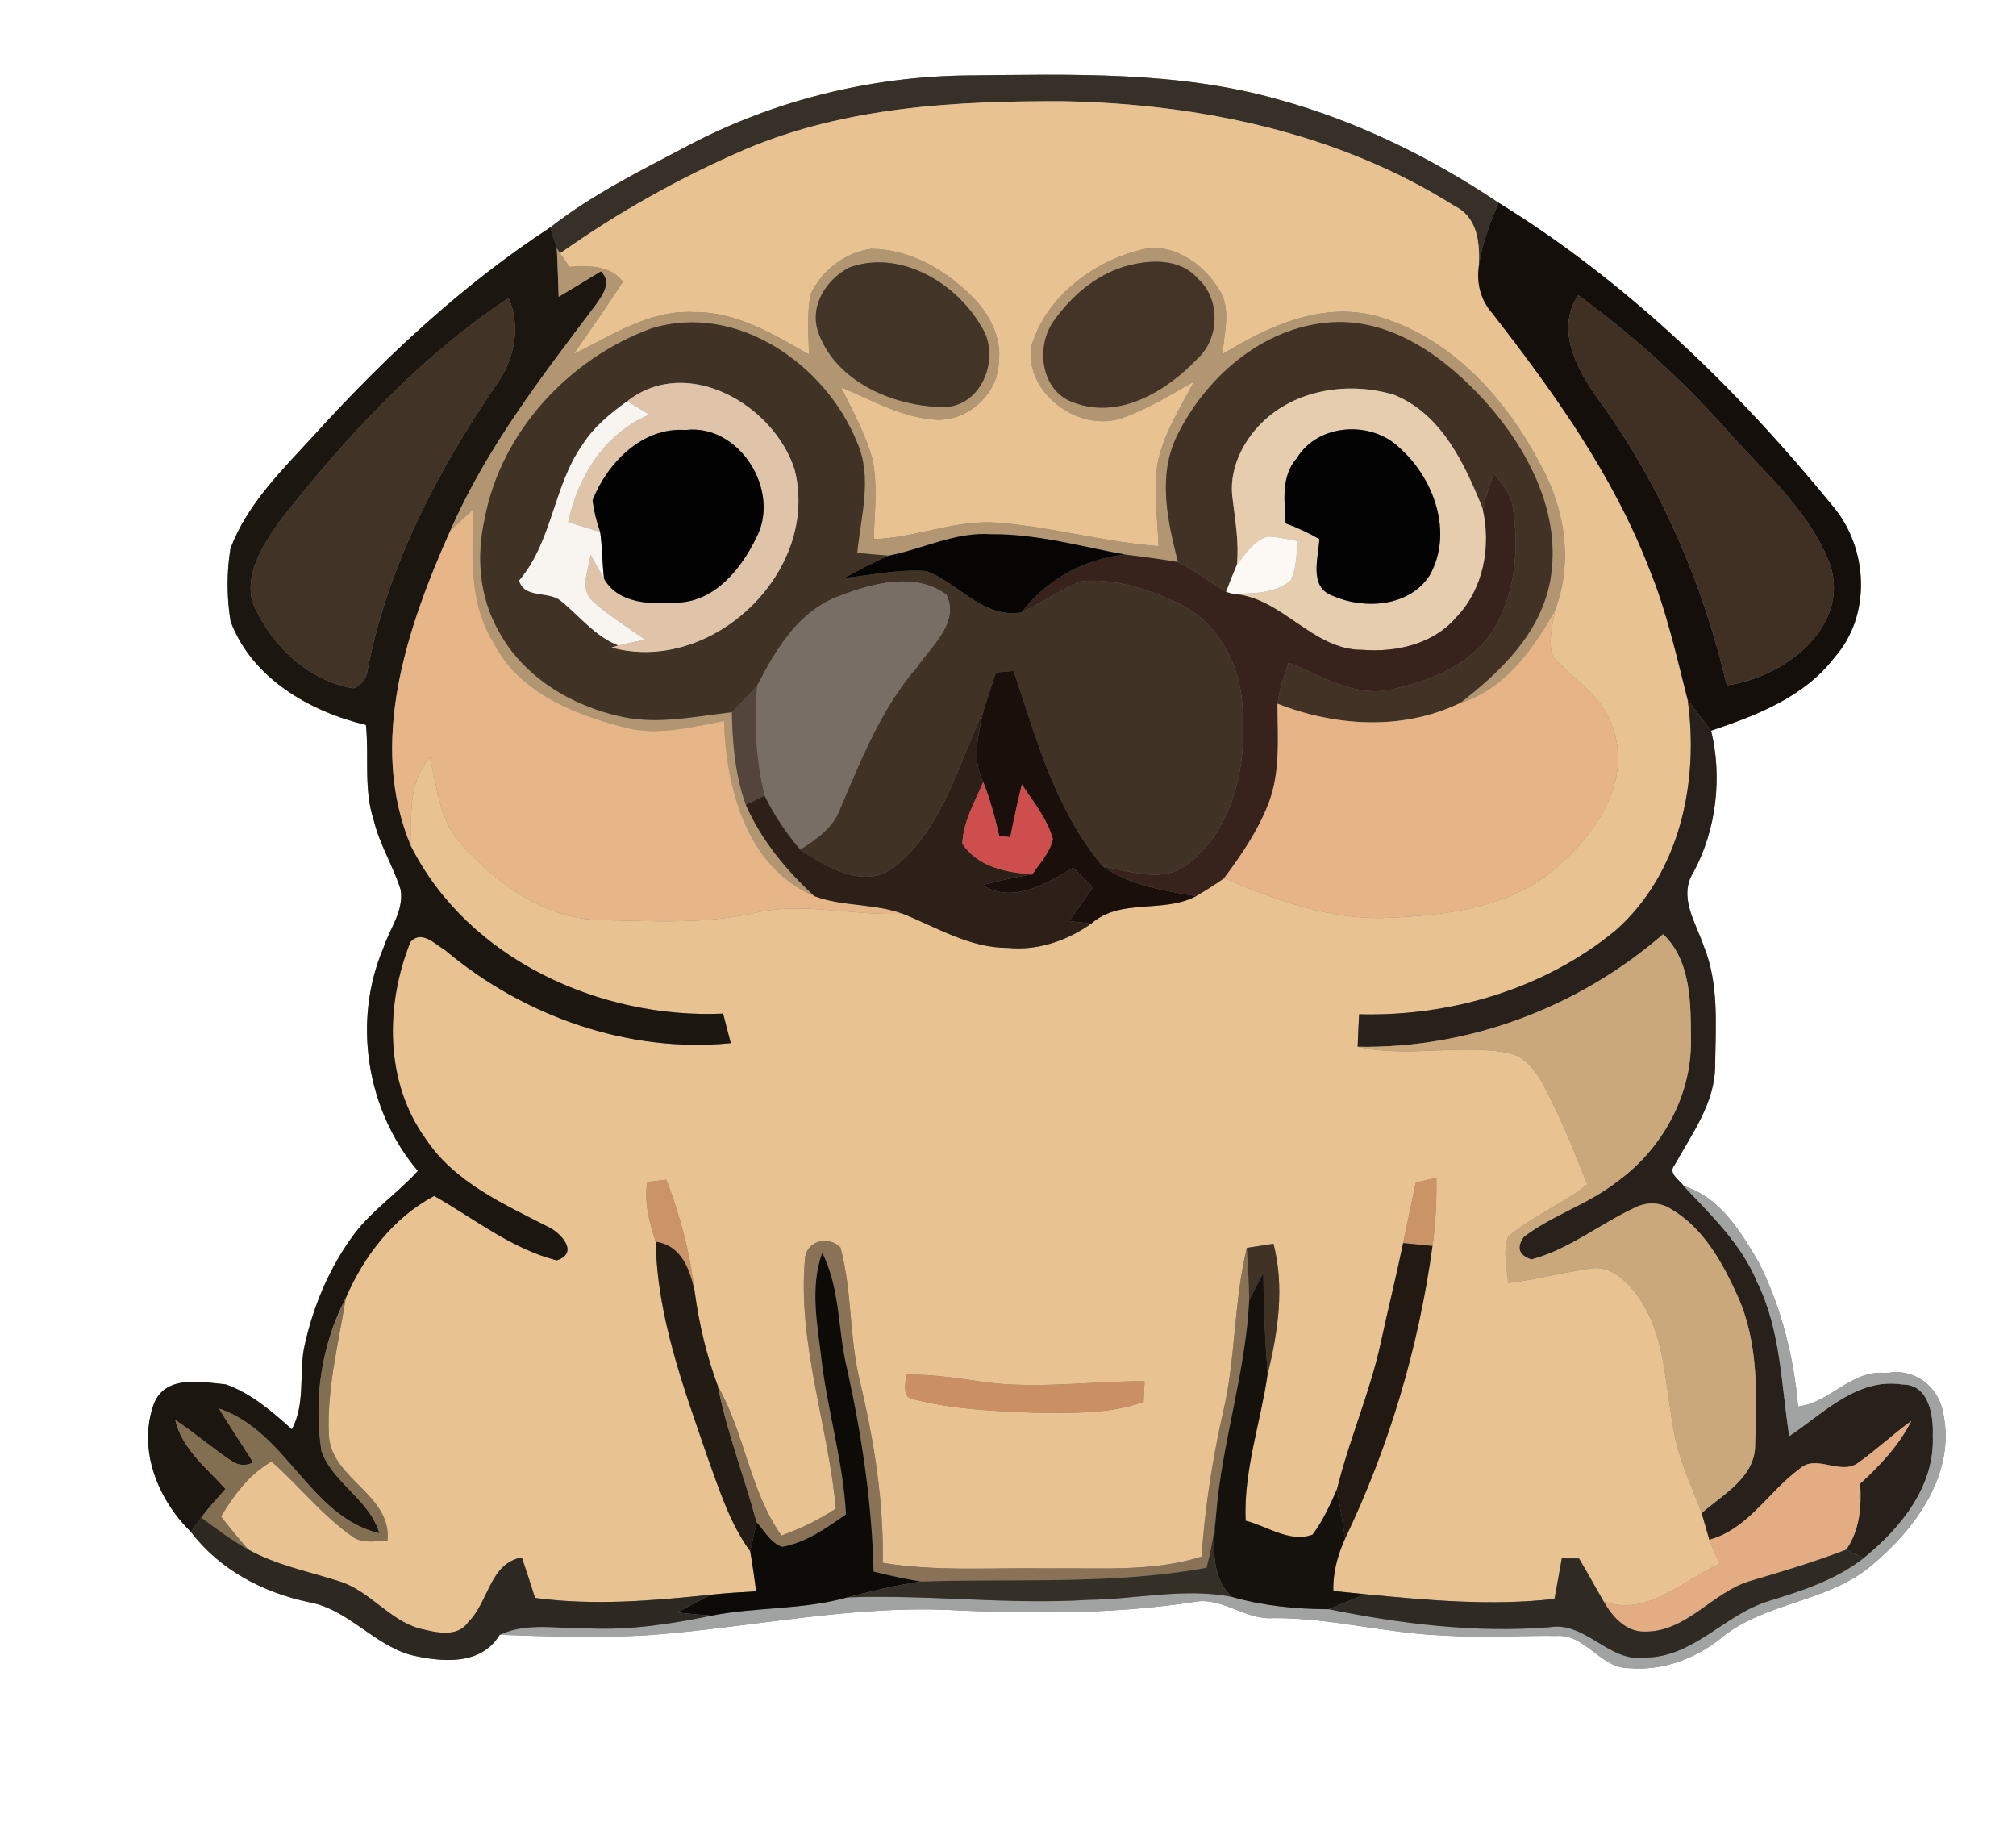 <?xml version="1.0" encoding="UTF-8" ?>
<!DOCTYPE svg PUBLIC "-//W3C//DTD SVG 1.1//EN" "http://www.w3.org/Graphics/SVG/1.1/DTD/svg11.dtd">
<svg width="250pt" height="228pt" viewBox="0 0 250 228" version="1.1" xmlns="http://www.w3.org/2000/svg">
<rect x="0" y="0" width="250" height="228" fill="#808080" stroke="none"/>
<g id="#ffffffff">
<path fill="#ffffff" opacity="1.00" d=" M 0.00 0.00 L 250.00 0.00 L 250.00 228.00 L 0.00 228.00 L 0.00 0.00 M 85.23 18.10 C 79.41 21.18 73.43 24.12 68.23 28.20 C 57.31 35.34 47.69 44.32 38.94 53.97 C 35.02 58.24 30.67 62.46 28.58 68.00 C 28.10 70.97 28.11 74.04 28.59 77.02 C 31.22 84.06 38.38 88.21 45.38 89.88 C 45.79 93.80 45.08 97.86 46.34 101.66 C 47.06 104.70 48.77 107.37 49.69 110.33 C 50.10 112.91 48.33 115.14 47.56 117.49 C 43.68 126.57 45.43 137.66 51.82 145.17 C 49.34 147.92 46.19 150.00 43.95 152.97 C 40.81 157.17 38.75 162.13 37.68 167.25 C 37.12 170.56 37.84 174.13 36.20 177.21 C 33.74 175.00 31.17 172.77 28.01 171.64 C 24.87 171.32 20.41 170.42 19.03 174.18 C 17.10 179.80 19.57 185.91 23.69 189.94 C 27.21 194.60 32.63 197.45 38.27 198.63 C 43.13 199.49 46.25 203.85 50.92 205.18 C 54.75 206.08 59.62 206.56 61.97 202.68 C 67.98 202.90 74.00 203.07 80.01 202.76 C 93.01 201.84 105.91 198.86 118.99 199.67 C 128.66 200.07 138.42 200.09 148.01 198.62 C 151.53 197.90 154.41 200.90 157.92 200.61 C 165.01 200.57 171.90 202.51 178.97 202.77 C 183.66 203.10 188.35 202.76 193.05 202.82 C 196.62 202.59 198.50 206.87 202.05 206.82 C 206.11 207.16 210.10 205.70 213.27 203.22 C 218.74 198.58 226.63 198.74 232.10 194.07 C 237.57 189.55 242.62 182.58 240.95 175.10 C 240.35 171.84 237.31 169.56 233.99 170.24 C 229.68 169.68 226.97 173.92 222.98 174.38 C 222.45 168.26 220.93 162.23 218.21 156.71 C 215.97 152.86 213.35 148.43 208.81 147.06 C 208.33 146.32 206.80 145.49 207.64 144.48 C 209.80 140.57 212.72 136.69 212.69 132.02 C 212.75 127.11 213.18 121.99 211.29 117.33 C 210.30 114.39 208.08 111.20 210.00 108.14 C 212.87 102.86 213.58 96.26 212.19 90.59 C 217.83 88.69 223.75 86.42 227.49 81.51 C 232.11 76.31 231.69 67.97 227.30 62.77 C 215.47 48.27 201.83 35.00 185.84 25.14 C 177.49 19.54 168.32 15.03 158.59 12.35 C 146.06 8.79 132.91 9.22 120.01 9.35 C 107.94 9.48 95.91 12.45 85.23 18.10 Z" />
</g>
<g id="#363029ff">
<path fill="#363029" opacity="1.00" d=" M 85.23 18.10 C 95.91 12.45 107.94 9.48 120.01 9.35 C 132.91 9.22 146.06 8.79 158.59 12.35 C 168.32 15.03 177.49 19.54 185.84 25.14 C 184.72 27.74 183.72 30.42 183.36 33.25 C 183.57 30.37 183.33 26.97 180.38 25.54 C 166.04 16.47 148.79 12.88 131.99 12.55 C 118.66 12.49 104.91 13.22 92.48 18.49 C 84.38 21.98 76.65 26.32 69.45 31.41 L 69.05 30.78 C 68.78 29.92 68.51 29.06 68.23 28.20 C 73.43 24.12 79.41 21.18 85.23 18.10 Z" />
</g>
<g id="#e8c291ff">
<path fill="#e8c291" opacity="1.00" d=" M 92.48 18.49 C 104.91 13.22 118.66 12.49 131.99 12.55 C 148.79 12.88 166.04 16.47 180.38 25.54 C 183.33 26.97 183.57 30.37 183.36 33.25 C 183.12 35.32 183.70 37.33 185.10 38.89 C 192.70 48.67 200.04 58.90 204.53 70.54 C 206.68 75.78 207.89 81.32 209.29 86.79 C 210.70 97.00 208.32 108.30 200.35 115.35 C 191.52 122.62 179.90 126.05 168.54 125.75 C 168.47 127.09 168.41 128.44 168.36 129.78 C 174.44 131.16 180.69 129.45 186.79 130.49 C 188.97 130.82 190.41 132.66 191.38 134.48 C 193.50 138.46 195.18 142.65 196.84 146.85 C 193.75 149.28 190.03 150.78 187.03 153.32 C 186.33 155.17 186.89 157.16 187.02 159.06 C 190.40 158.68 193.69 157.77 197.05 157.30 C 199.68 156.75 201.79 158.86 203.19 160.81 C 206.57 165.63 206.46 171.76 207.55 177.32 C 208.15 180.91 209.76 184.20 211.02 187.59 C 211.33 188.69 211.65 189.80 211.97 190.90 C 212.36 191.91 212.82 192.90 213.27 193.89 C 208.68 195.89 204.20 200.58 198.83 198.50 C 197.83 196.74 196.85 194.96 195.81 193.22 C 195.28 193.22 194.21 193.21 193.68 193.20 C 193.38 194.88 193.07 196.55 192.77 198.23 C 184.95 199.13 177.08 198.40 169.29 197.65 C 167.98 197.52 166.67 197.39 165.35 197.25 C 165.27 194.98 165.88 192.81 166.80 190.76 C 172.27 179.34 175.93 167.02 177.64 154.47 C 178.04 151.67 178.16 148.84 178.13 146.02 C 177.49 146.17 176.21 146.46 175.57 146.60 C 175.05 149.11 174.52 151.61 174.00 154.12 C 173.15 158.22 172.13 162.29 171.25 166.38 C 169.91 172.60 167.32 178.45 165.80 184.62 C 164.95 186.57 164.06 188.54 162.77 190.26 C 159.99 191.32 157.15 189.22 154.47 188.54 C 154.20 182.35 156.32 176.41 157.20 170.35 C 158.50 165.10 159.30 159.52 157.92 154.20 C 156.82 154.37 155.72 154.54 154.62 154.71 C 153.01 161.29 153.25 168.14 151.75 174.74 C 150.37 180.74 149.44 186.84 149.00 192.99 C 142.85 194.93 136.34 194.35 130.00 194.45 C 123.15 194.32 116.26 194.88 109.47 193.76 C 109.60 186.15 108.39 178.63 106.64 171.25 C 105.29 165.80 105.69 160.07 104.22 154.66 C 102.73 153.13 99.95 153.84 99.82 156.11 C 98.90 166.58 102.71 176.70 103.65 187.04 C 101.55 188.44 99.27 189.52 96.91 190.38 C 92.97 184.81 92.37 177.74 89.02 171.85 C 87.62 168.08 86.69 164.15 86.15 160.16 C 85.57 155.40 84.36 150.75 82.64 146.27 C 82.05 146.33 80.87 146.46 80.27 146.53 C 79.87 149.08 80.52 151.56 81.32 153.96 C 81.48 163.28 84.80 172.09 87.78 180.79 C 89.23 184.76 90.50 188.87 93.03 192.32 C 93.32 193.97 93.55 195.63 93.77 197.29 C 91.90 197.40 90.02 197.51 88.15 197.71 C 80.92 198.47 73.59 199.09 66.35 198.11 C 65.82 196.43 65.28 194.75 64.71 193.09 C 60.74 193.80 60.60 198.63 58.08 201.09 C 56.75 203.08 54.04 202.39 52.11 201.93 C 48.24 200.89 45.84 197.19 42.03 196.04 C 38.26 194.83 34.30 194.06 30.81 192.13 C 29.61 190.81 28.51 189.42 27.41 188.02 C 29.02 185.35 30.91 182.77 33.68 181.20 C 37.07 184.19 39.90 187.81 43.61 190.44 C 44.88 191.46 46.56 191.01 48.05 191.06 C 48.63 185.30 41.17 183.45 40.79 178.04 C 40.49 172.26 41.98 166.59 42.88 160.93 C 45.12 155.72 48.77 150.98 53.84 148.27 C 58.81 151.08 63.41 154.82 69.04 156.26 C 71.88 155.34 69.55 152.80 67.88 152.06 C 62.37 149.23 56.35 146.56 52.80 141.21 C 47.70 134.16 47.75 124.62 50.90 116.78 C 52.28 115.25 53.93 117.05 55.20 117.80 C 64.89 125.98 77.93 130.60 90.62 129.33 C 90.31 128.11 89.99 126.89 89.67 125.67 C 74.45 126.35 58.11 118.96 51.01 105.01 C 50.99 101.23 50.57 96.93 53.31 93.90 C 54.23 97.62 54.47 101.81 57.26 104.73 C 61.78 109.74 67.91 114.13 74.94 114.08 C 81.08 114.21 87.31 114.57 93.36 113.24 C 99.47 111.73 105.71 113.59 111.91 113.27 C 116.16 114.97 120.25 117.54 124.99 117.52 C 128.69 117.89 132.31 116.63 135.31 114.52 C 138.99 111.30 144.19 113.28 148.31 111.11 C 149.50 110.41 150.67 109.68 151.80 108.88 C 158.18 111.58 164.90 114.05 171.94 113.80 C 179.39 113.49 187.54 112.56 193.29 107.30 C 198.01 103.19 202.42 96.63 199.96 90.16 C 198.83 86.28 195.04 84.31 192.58 81.40 C 191.91 79.58 192.55 77.60 192.80 75.75 C 195.07 69.84 194.14 63.31 191.15 57.84 C 186.88 49.54 180.00 41.83 170.77 39.21 C 163.98 37.34 157.29 40.44 151.61 43.90 C 151.77 41.26 152.75 38.28 151.17 35.89 C 149.15 32.60 145.22 29.85 141.22 31.04 C 135.25 32.60 129.54 37.02 127.84 43.13 C 127.21 49.01 134.21 53.93 139.60 51.66 C 142.57 50.56 145.28 48.87 148.04 47.34 C 146.31 50.68 144.17 53.94 143.50 57.70 C 143.11 61.02 143.52 64.38 143.67 67.71 C 137.04 67.22 130.62 65.37 124.00 64.83 C 118.67 64.31 113.65 66.68 108.36 66.84 C 108.44 63.56 108.86 60.22 108.20 56.97 C 107.35 53.81 105.72 50.93 104.30 48.01 C 108.10 49.61 111.83 51.76 116.02 52.04 C 119.98 52.25 123.75 48.90 123.86 44.90 C 124.25 41.74 122.60 38.76 120.40 36.62 C 117.13 33.38 112.76 30.89 108.06 30.85 C 104.85 31.25 101.89 33.55 100.53 36.47 C 100.04 38.93 100.27 41.46 100.32 43.95 C 95.91 41.42 91.28 38.63 86.01 38.69 C 80.53 38.43 75.83 41.59 71.12 43.91 C 73.21 40.95 75.27 37.96 77.25 34.92 C 75.63 32.86 72.98 32.93 70.62 33.08 C 70.33 32.66 69.74 31.82 69.45 31.41 C 76.65 26.32 84.38 21.98 92.48 18.49 M 112.42 170.43 C 112.26 171.42 111.81 173.42 113.38 173.51 C 118.15 174.71 123.11 174.95 128.01 175.14 C 132.62 175.16 137.39 175.41 141.81 173.80 C 141.84 173.16 141.91 171.88 141.94 171.24 C 135.22 171.23 128.48 172.26 121.78 171.31 C 118.68 170.85 115.57 170.38 112.42 170.43 Z" />
</g>
<g id="#150f0bff">
<path fill="#150f0b" opacity="1.00" d=" M 183.36 33.25 C 183.72 30.42 184.72 27.74 185.84 25.14 C 201.83 35.00 215.47 48.27 227.30 62.77 C 231.69 67.97 232.11 76.31 227.49 81.51 C 223.75 86.42 217.83 88.69 212.19 90.59 C 211.23 89.31 210.23 88.07 209.29 86.79 C 207.89 81.32 206.68 75.78 204.53 70.54 C 200.04 58.90 192.70 48.67 185.10 38.89 C 183.70 37.33 183.12 35.32 183.36 33.25 M 198.72 50.24 C 206.17 60.63 211.21 72.56 214.14 84.96 C 221.00 84.08 229.39 77.94 227.00 70.14 C 224.63 63.75 219.35 59.05 214.86 54.13 C 209.17 47.59 202.71 41.70 195.71 36.60 C 192.66 41.13 195.94 46.47 198.72 50.24 Z" />
</g>
<g id="#1b160fff">
<path fill="#1b160f" opacity="1.00" d=" M 38.94 53.97 C 47.69 44.32 57.31 35.34 68.23 28.20 C 68.51 29.06 68.78 29.92 69.05 30.78 C 69.16 32.78 69.20 34.78 69.28 36.79 C 71.04 35.76 72.78 34.69 74.52 33.63 C 75.94 35.01 74.74 36.56 73.86 37.83 C 67.18 46.68 60.29 55.59 55.83 65.82 C 50.46 77.86 45.56 92.15 51.01 105.01 C 58.11 118.96 74.45 126.35 89.67 125.67 C 89.99 126.89 90.31 128.11 90.62 129.33 C 77.93 130.60 64.89 125.98 55.20 117.80 C 53.93 117.05 52.28 115.25 50.90 116.78 C 47.75 124.62 47.70 134.16 52.80 141.21 C 56.35 146.56 62.37 149.23 67.88 152.06 C 69.55 152.80 71.88 155.34 69.04 156.26 C 63.41 154.82 58.81 151.08 53.84 148.27 C 48.77 150.98 45.12 155.72 42.88 160.93 C 39.85 166.71 38.88 173.50 39.87 179.92 C 41.32 183.92 45.83 185.92 47.06 190.11 C 38.38 188.03 35.54 177.42 27.16 174.64 C 28.53 176.90 30.00 179.08 31.40 181.32 C 30.47 181.76 29.59 181.71 28.77 181.16 C 26.34 179.57 24.16 177.64 21.74 176.06 C 22.58 179.69 25.62 181.97 27.97 184.61 C 26.93 185.75 25.89 186.91 24.95 188.15 C 24.63 188.60 24.00 189.49 23.69 189.94 C 19.57 185.91 17.10 179.80 19.03 174.18 C 20.41 170.42 24.87 171.32 28.01 171.64 C 31.17 172.77 33.74 175.00 36.20 177.21 C 37.84 174.13 37.12 170.56 37.68 167.25 C 38.75 162.13 40.81 157.17 43.95 152.97 C 46.19 150.00 49.34 147.92 51.82 145.17 C 45.43 137.66 43.68 126.57 47.56 117.49 C 48.33 115.14 50.10 112.91 49.69 110.33 C 48.77 107.37 47.06 104.70 46.34 101.66 C 45.08 97.86 45.79 93.80 45.38 89.88 C 38.38 88.21 31.22 84.06 28.59 77.02 C 28.11 74.04 28.10 70.97 28.58 68.00 C 30.67 62.46 35.02 58.24 38.94 53.97 M 34.66 64.65 C 32.67 67.50 30.37 71.00 31.29 74.62 C 33.48 79.85 38.12 84.45 43.89 85.34 C 44.96 84.82 45.55 83.96 45.64 82.76 C 48.17 69.98 54.32 58.24 61.63 47.58 C 63.80 44.53 64.61 40.47 63.08 36.95 C 51.98 44.27 42.85 54.25 34.66 64.65 Z" />
</g>
<g id="#b29672ff">
<path fill="#b29672" opacity="1.00" d=" M 69.28 36.79 C 69.20 34.78 69.16 32.78 69.05 30.78 L 69.45 31.41 C 69.74 31.82 70.33 32.66 70.62 33.08 C 72.98 32.93 75.63 32.86 77.25 34.92 C 75.27 37.96 73.21 40.95 71.12 43.91 C 75.83 41.59 80.53 38.43 86.01 38.69 C 91.28 38.63 95.91 41.42 100.32 43.95 C 100.27 41.46 100.04 38.93 100.53 36.47 C 101.89 33.55 104.85 31.25 108.06 30.85 C 112.76 30.89 117.13 33.38 120.40 36.62 C 122.60 38.76 124.25 41.74 123.86 44.90 C 123.75 48.90 119.98 52.25 116.02 52.04 C 111.83 51.76 108.10 49.61 104.30 48.01 C 105.72 50.93 107.35 53.81 108.20 56.97 C 108.86 60.22 108.44 63.56 108.36 66.84 C 113.65 66.68 118.67 64.31 124.00 64.83 C 130.62 65.37 137.04 67.22 143.67 67.71 C 143.52 64.38 143.11 61.02 143.50 57.70 C 144.17 53.94 146.31 50.68 148.04 47.34 C 145.28 48.87 142.57 50.56 139.60 51.66 C 134.21 53.93 127.21 49.01 127.84 43.13 C 129.54 37.02 135.25 32.60 141.22 31.04 C 145.22 29.85 149.15 32.60 151.17 35.89 C 152.75 38.28 151.77 41.26 151.61 43.90 C 157.29 40.44 163.98 37.34 170.77 39.21 C 180.00 41.83 186.88 49.54 191.15 57.84 C 194.14 63.31 195.07 69.84 192.80 75.75 C 190.06 80.56 186.60 85.48 181.04 87.18 C 186.08 83.31 191.06 78.48 192.24 71.96 C 193.71 63.76 189.54 55.77 184.22 49.81 C 179.53 44.65 173.31 39.89 166.00 39.92 C 157.23 40.04 149.67 46.44 145.95 54.04 C 143.53 58.99 144.78 64.61 146.08 69.68 C 143.90 69.31 141.70 69.03 139.51 68.75 C 134.02 67.76 128.60 66.18 122.98 66.24 C 118.53 65.90 114.48 68.05 110.21 68.89 C 108.91 68.79 107.60 68.67 106.30 68.55 C 106.75 64.00 108.23 59.19 106.26 54.79 C 102.36 45.15 91.33 37.46 80.77 40.72 C 70.58 44.45 62.13 53.53 60.10 64.33 C 59.06 68.94 59.43 73.95 61.77 78.12 C 64.83 83.91 70.91 87.57 77.19 88.88 C 81.70 89.84 86.27 88.81 90.76 88.30 C 90.83 92.18 91.16 96.11 92.49 99.79 C 94.42 104.16 97.50 107.90 101.00 111.11 C 92.57 107.59 90.04 97.68 89.78 89.38 C 85.61 90.19 81.26 91.34 77.05 90.09 C 70.89 88.47 64.26 85.72 61.21 79.71 C 58.11 74.76 58.54 68.74 58.71 63.15 C 57.74 64.04 56.77 64.91 55.83 65.82 C 60.29 55.59 67.18 46.68 73.86 37.83 C 74.74 36.56 75.94 35.01 74.52 33.63 C 72.78 34.69 71.04 35.76 69.28 36.79 M 105.29 33.17 C 102.37 34.72 100.27 38.06 101.54 41.39 C 103.82 47.45 110.94 50.41 117.02 50.47 C 121.86 50.42 124.16 44.14 121.66 40.43 C 118.52 34.98 111.50 30.88 105.29 33.17 M 139.28 33.09 C 135.76 34.22 132.84 36.75 130.72 39.72 C 128.35 42.94 129.05 48.61 133.26 49.95 C 138.88 52.00 144.67 48.48 148.46 44.50 C 151.28 41.97 151.37 37.02 148.50 34.50 C 146.20 31.88 142.31 32.20 139.28 33.09 Z" />
</g>
<g id="#423427ff">
<path fill="#423427" opacity="1.00" d=" M 105.29 33.17 C 111.50 30.88 118.52 34.98 121.66 40.43 C 124.16 44.14 121.86 50.42 117.02 50.47 C 110.94 50.41 103.82 47.45 101.54 41.39 C 100.27 38.06 102.37 34.72 105.29 33.17 Z" />
</g>
<g id="#433427ff">
<path fill="#433427" opacity="1.00" d=" M 139.28 33.09 C 142.31 32.20 146.20 31.88 148.50 34.50 C 151.37 37.02 151.28 41.97 148.46 44.50 C 144.67 48.48 138.88 52.00 133.26 49.95 C 129.05 48.61 128.35 42.94 130.72 39.72 C 132.84 36.75 135.76 34.22 139.28 33.09 Z" />
</g>
<g id="#413325ff">
<path fill="#413325" opacity="1.00" d=" M 34.66 64.65 C 42.85 54.25 51.98 44.27 63.08 36.95 C 64.61 40.47 63.80 44.53 61.63 47.58 C 54.32 58.24 48.17 69.98 45.64 82.76 C 45.55 83.96 44.96 84.82 43.89 85.34 C 38.12 84.45 33.48 79.85 31.29 74.62 C 30.37 71.00 32.67 67.50 34.66 64.65 Z" />
</g>
<g id="#402f23ff">
<path fill="#402f23" opacity="1.00" d=" M 198.72 50.24 C 195.94 46.47 192.66 41.13 195.71 36.60 C 202.71 41.70 209.17 47.59 214.86 54.13 C 219.35 59.05 224.63 63.75 227.00 70.14 C 229.39 77.94 221.00 84.08 214.14 84.96 C 211.21 72.56 206.17 60.63 198.72 50.24 Z" />
</g>
<g id="#403325ff">
<path fill="#403325" opacity="1.00" d=" M 80.77 40.72 C 91.33 37.46 102.36 45.15 106.26 54.79 C 108.23 59.19 106.75 64.00 106.30 68.55 C 107.60 68.67 108.91 68.79 110.21 68.89 C 108.34 69.71 106.53 70.66 104.74 71.64 C 108.11 71.33 111.48 70.53 114.88 70.80 C 118.92 72.30 121.94 76.75 126.69 75.92 C 129.23 74.71 131.54 73.07 134.16 72.04 C 138.31 71.70 142.47 73.06 146.19 74.82 C 150.80 77.06 153.65 81.98 154.02 87.01 C 154.74 94.21 153.29 102.63 147.16 107.22 C 144.07 109.54 140.12 107.97 136.74 107.40 C 130.89 100.48 128.52 91.58 125.69 83.18 C 125.14 83.23 124.04 83.32 123.50 83.37 C 122.99 84.94 122.48 86.51 121.97 88.08 C 118.86 94.66 117.04 102.42 111.21 107.25 C 107.52 110.49 102.60 107.60 99.23 105.33 C 101.23 104.05 103.32 102.62 104.17 100.28 C 106.79 94.15 109.28 87.82 113.71 82.71 C 115.48 80.09 119.04 77.20 117.35 73.72 C 113.44 70.85 108.11 72.33 103.98 73.94 C 99.02 75.80 96.21 80.53 93.91 85.00 C 92.91 86.15 91.84 87.22 90.76 88.30 C 86.27 88.81 81.70 89.84 77.19 88.88 C 70.91 87.57 64.83 83.91 61.77 78.12 C 59.43 73.95 59.06 68.94 60.10 64.33 C 62.13 53.53 70.58 44.45 80.77 40.72 M 77.79 49.74 C 75.69 51.25 73.64 52.92 72.24 55.13 C 68.60 60.31 68.53 67.09 64.38 71.98 C 65.03 74.23 67.98 73.25 69.51 74.46 C 71.86 76.35 73.77 78.89 76.67 80.02 L 75.84 80.28 C 88.32 83.68 101.73 70.86 98.54 58.23 C 96.01 50.23 85.23 43.91 77.79 49.74 Z" />
</g>
<g id="#423225ff">
<path fill="#423225" opacity="1.00" d=" M 145.95 54.04 C 149.67 46.44 157.23 40.04 166.00 39.92 C 173.31 39.89 179.53 44.65 184.22 49.81 C 189.54 55.77 193.71 63.76 192.24 71.96 C 191.06 78.48 186.08 83.31 181.04 87.18 C 173.92 90.60 165.64 90.07 158.42 87.25 C 158.65 85.49 159.20 83.81 159.80 82.15 C 163.85 83.78 167.99 86.50 172.56 85.48 C 176.88 84.55 181.38 82.83 184.31 79.36 C 187.75 74.81 188.48 68.69 187.64 63.18 C 187.48 61.39 186.29 60.02 185.22 58.70 C 184.73 60.15 184.26 61.60 183.87 63.08 C 181.64 57.54 178.78 51.33 172.87 48.95 C 167.32 47.27 160.67 48.25 156.45 52.44 C 153.99 54.88 152.31 58.44 152.87 61.95 C 153.19 64.62 153.66 67.30 153.39 70.00 C 152.92 71.12 152.47 72.24 152.05 73.37 C 150.06 72.13 148.16 70.76 146.08 69.68 C 144.78 64.61 143.53 58.99 145.95 54.04 Z" />
</g>
<g id="#e0c4a9ff">
<path fill="#e0c4a9" opacity="1.00" d=" M 77.79 49.74 C 85.23 43.91 96.01 50.23 98.54 58.23 C 101.73 70.86 88.32 83.68 75.84 80.28 L 76.67 80.02 C 77.78 79.77 78.88 79.53 79.99 79.30 C 77.76 77.71 75.40 76.29 73.38 74.43 C 71.87 72.86 73.01 70.60 73.23 68.77 C 73.79 69.77 74.34 70.77 74.91 71.77 C 76.75 74.95 80.87 74.93 84.08 74.71 C 88.69 74.54 91.94 70.49 93.79 66.65 C 96.86 60.88 91.71 52.51 85.01 53.31 C 79.64 52.94 75.33 57.37 73.48 62.02 C 73.65 63.36 73.97 64.68 74.43 65.96 C 73.10 65.56 71.78 65.15 70.46 64.74 C 71.65 59.08 75.02 53.68 80.53 51.41 C 79.61 50.86 78.70 50.30 77.79 49.74 Z" />
</g>
<g id="#e6cdadff">
<path fill="#e6cdad" opacity="1.00" d=" M 156.45 52.44 C 160.67 48.25 167.32 47.27 172.87 48.95 C 178.78 51.33 181.64 57.54 183.87 63.08 C 184.94 67.78 183.98 73.03 180.57 76.56 C 177.73 79.87 173.13 80.90 168.94 80.57 C 162.66 80.58 159.08 74.07 152.86 73.62 C 155.30 73.57 158.07 73.64 160.05 71.97 C 160.81 70.46 160.73 68.71 160.96 67.08 C 159.70 66.86 158.46 66.56 157.19 66.51 C 155.47 67.04 154.44 68.66 153.39 70.00 C 153.66 67.30 153.19 64.62 152.87 61.95 C 152.31 58.44 153.99 54.88 156.45 52.44 M 160.82 56.80 C 158.83 59.03 159.29 62.16 159.43 64.89 C 160.88 65.41 162.28 66.07 163.61 66.84 C 163.50 69.18 162.27 72.77 165.24 73.86 C 169.15 75.59 174.72 75.26 177.27 71.37 C 180.27 66.09 177.84 59.31 173.54 55.51 C 170.04 52.11 163.45 52.48 160.82 56.80 Z" />
</g>
<g id="#f8f5f0ff">
<path fill="#f8f5f0" opacity="1.00" d=" M 72.24 55.13 C 73.64 52.92 75.69 51.25 77.79 49.74 C 78.70 50.30 79.61 50.86 80.53 51.41 C 75.02 53.68 71.65 59.08 70.46 64.74 C 71.78 65.15 73.10 65.56 74.43 65.96 C 74.70 67.89 74.67 69.84 74.91 71.77 C 74.34 70.77 73.79 69.77 73.23 68.77 C 73.01 70.60 71.87 72.86 73.38 74.43 C 75.40 76.29 77.76 77.71 79.99 79.30 C 78.88 79.53 77.78 79.77 76.67 80.02 C 73.77 78.89 71.86 76.35 69.51 74.46 C 67.98 73.25 65.03 74.23 64.38 71.98 C 68.53 67.09 68.60 60.31 72.24 55.13 Z" />
</g>
<g id="#030203ff">
<path fill="#030203" opacity="1.00" d=" M 73.48 62.02 C 75.33 57.37 79.64 52.94 85.01 53.31 C 91.71 52.51 96.86 60.88 93.79 66.65 C 91.94 70.49 88.69 74.54 84.08 74.71 C 80.87 74.93 76.75 74.95 74.91 71.77 C 74.67 69.84 74.70 67.89 74.43 65.96 C 73.97 64.68 73.65 63.36 73.48 62.02 Z" />
</g>
<g id="#030303ff">
<path fill="#030303" opacity="1.00" d=" M 160.82 56.80 C 163.45 52.48 170.04 52.11 173.54 55.51 C 177.84 59.31 180.27 66.09 177.27 71.37 C 174.72 75.26 169.15 75.59 165.24 73.86 C 162.27 72.77 163.50 69.18 163.61 66.84 C 162.28 66.07 160.88 65.41 159.43 64.89 C 159.29 62.16 158.83 59.03 160.82 56.80 Z" />
</g>
<g id="#37231cff">
<path fill="#37231c" opacity="1.00" d=" M 185.22 58.70 C 186.29 60.02 187.48 61.39 187.64 63.18 C 188.48 68.69 187.75 74.81 184.31 79.36 C 181.38 82.83 176.88 84.55 172.56 85.48 C 167.99 86.50 163.85 83.78 159.80 82.15 C 159.20 83.81 158.65 85.49 158.42 87.25 C 158.43 91.35 158.82 95.61 157.34 99.53 C 156.04 102.93 153.97 105.98 151.80 108.88 C 150.67 109.68 149.50 110.41 148.31 111.11 C 144.31 110.41 140.14 109.79 136.74 107.40 C 140.12 107.97 144.07 109.54 147.16 107.22 C 153.29 102.63 154.74 94.21 154.02 87.01 C 153.65 81.98 150.80 77.06 146.19 74.82 C 142.47 73.06 138.31 71.70 134.16 72.04 C 131.54 73.07 129.23 74.71 126.69 75.92 C 129.79 71.82 134.41 69.32 139.51 68.75 C 141.70 69.03 143.90 69.31 146.08 69.68 C 148.16 70.76 150.06 72.13 152.05 73.37 L 152.86 73.62 C 159.08 74.07 162.66 80.58 168.94 80.57 C 173.13 80.90 177.73 79.87 180.57 76.56 C 183.98 73.03 184.94 67.78 183.87 63.08 C 184.26 61.60 184.73 60.15 185.22 58.70 Z" />
</g>
<g id="#e6b688ff">
<path fill="#e6b688" opacity="1.00" d=" M 55.83 65.82 C 56.77 64.91 57.74 64.04 58.71 63.15 C 58.54 68.74 58.11 74.76 61.21 79.71 C 64.26 85.72 70.89 88.47 77.05 90.09 C 81.26 91.34 85.61 90.19 89.78 89.38 C 90.04 97.68 92.57 107.59 101.00 111.11 C 104.51 112.41 108.39 112.00 111.91 113.27 C 105.71 113.59 99.47 111.73 93.36 113.24 C 87.31 114.57 81.08 114.21 74.94 114.08 C 67.91 114.13 61.78 109.74 57.26 104.73 C 54.47 101.81 54.23 97.62 53.31 93.90 C 50.57 96.93 50.99 101.23 51.01 105.01 C 45.56 92.15 50.46 77.86 55.83 65.82 Z" />
</g>
<g id="#060504ff">
<path fill="#060504" opacity="1.00" d=" M 110.21 68.89 C 114.48 68.05 118.53 65.90 122.98 66.24 C 128.60 66.18 134.02 67.76 139.51 68.75 C 134.41 69.32 129.79 71.82 126.69 75.92 C 121.94 76.75 118.92 72.30 114.88 70.80 C 111.48 70.53 108.11 71.33 104.74 71.64 C 106.53 70.66 108.34 69.71 110.21 68.89 Z" />
</g>
<g id="#fcf8f3ff">
<path fill="#fcf8f3" opacity="1.00" d=" M 153.39 70.00 C 154.44 68.66 155.47 67.04 157.19 66.51 C 158.46 66.56 159.70 66.86 160.96 67.08 C 160.73 68.71 160.81 70.46 160.05 71.97 C 158.07 73.64 155.30 73.57 152.86 73.62 L 152.05 73.37 C 152.47 72.24 152.92 71.12 153.39 70.00 Z" />
</g>
<g id="#796e65ff">
<path fill="#796e65" opacity="1.00" d=" M 103.98 73.94 C 108.11 72.33 113.44 70.85 117.35 73.72 C 119.04 77.20 115.48 80.09 113.71 82.71 C 109.28 87.82 106.79 94.15 104.17 100.28 C 103.32 102.62 101.23 104.05 99.23 105.33 C 97.48 103.29 95.98 101.05 94.81 98.63 C 93.75 94.18 93.47 89.55 93.91 85.00 C 96.21 80.53 99.02 75.80 103.98 73.94 Z" />
</g>
<g id="#e7b487ff">
<path fill="#e7b487" opacity="1.00" d=" M 181.04 87.18 C 186.60 85.48 190.06 80.56 192.80 75.75 C 192.55 77.60 191.91 79.58 192.58 81.40 C 195.04 84.31 198.83 86.28 199.96 90.16 C 202.42 96.63 198.01 103.19 193.29 107.30 C 187.54 112.56 179.39 113.49 171.94 113.80 C 164.90 114.05 158.18 111.58 151.80 108.88 C 153.97 105.98 156.04 102.93 157.34 99.53 C 158.82 95.61 158.43 91.35 158.42 87.25 C 165.64 90.07 173.92 90.60 181.04 87.18 Z" />
</g>
<g id="#1a0f0aff">
<path fill="#1a0f0a" opacity="1.00" d=" M 123.50 83.37 C 124.04 83.32 125.14 83.23 125.69 83.18 C 128.52 91.58 130.89 100.48 136.74 107.40 C 140.14 109.79 144.31 110.41 148.31 111.11 C 144.19 113.28 138.99 111.30 135.31 114.52 C 134.63 114.44 133.27 114.27 132.59 114.19 C 133.57 112.79 134.55 111.38 135.54 109.98 C 134.72 109.18 133.91 108.38 133.09 107.59 C 129.68 109.58 125.70 112.08 121.80 109.74 C 123.85 109.20 125.92 108.74 128.01 108.41 C 128.92 107.00 130.21 105.72 130.56 104.03 C 129.86 101.50 128.14 99.42 126.72 97.26 C 126.19 99.43 125.72 101.62 125.28 103.81 C 124.93 103.76 124.24 103.65 123.89 103.59 C 123.40 101.34 122.77 99.11 121.93 96.96 C 120.48 94.15 121.32 90.98 121.97 88.08 C 122.48 86.51 122.99 84.94 123.50 83.37 Z" />
</g>
<g id="#53453bff">
<path fill="#53453b" opacity="1.00" d=" M 90.76 88.30 C 91.84 87.22 92.91 86.15 93.91 85.00 C 93.47 89.55 93.75 94.18 94.81 98.63 C 94.04 99.01 93.26 99.40 92.49 99.79 C 91.16 96.11 90.83 92.18 90.76 88.30 Z" />
</g>
<g id="#28201aff">
<path fill="#28201a" opacity="1.00" d=" M 209.29 86.79 C 210.23 88.07 211.23 89.31 212.19 90.59 C 213.58 96.26 212.87 102.86 210.00 108.14 C 208.08 111.20 210.30 114.39 211.29 117.33 C 213.18 121.99 212.75 127.11 212.69 132.02 C 212.72 136.69 209.80 140.57 207.64 144.48 C 206.80 145.49 208.33 146.32 208.81 147.06 C 212.25 150.70 215.98 154.28 217.92 159.00 C 220.84 164.94 220.88 171.65 221.88 178.05 C 226.15 175.21 230.32 170.77 235.94 171.65 C 239.18 171.63 239.79 175.47 239.68 177.98 C 239.97 184.24 235.71 189.47 231.10 193.18 C 230.56 192.92 229.48 192.39 228.94 192.13 C 230.63 189.71 230.85 186.80 230.68 183.95 C 233.15 181.67 235.49 179.20 237.02 176.17 C 234.72 177.83 232.66 179.79 230.34 181.42 C 228.17 182.91 225.17 180.23 223.16 182.11 C 219.32 184.91 216.79 189.59 211.97 190.90 C 211.65 189.80 211.33 188.69 211.02 187.59 C 213.69 185.26 217.72 183.12 217.65 179.06 C 217.88 172.87 218.07 166.36 215.44 160.60 C 213.57 156.47 211.19 152.18 207.14 149.85 C 205.80 149.02 204.10 149.01 202.72 149.74 C 198.39 151.75 194.58 154.90 189.91 156.15 C 188.33 155.62 188.01 154.68 188.98 153.33 C 192.55 150.62 196.99 149.29 200.53 146.50 C 206.06 142.51 209.75 135.92 209.69 129.04 C 209.66 124.53 209.77 119.18 206.24 115.82 C 195.80 124.87 182.21 130.03 168.36 129.78 C 168.41 128.44 168.47 127.09 168.54 125.75 C 179.90 126.05 191.52 122.62 200.35 115.35 C 208.32 108.30 210.70 97.00 209.29 86.79 Z" />
</g>
<g id="#2c2018ff">
<path fill="#2c2018" opacity="1.00" d=" M 111.21 107.25 C 117.04 102.42 118.86 94.66 121.97 88.08 C 121.32 90.98 120.48 94.15 121.93 96.96 C 120.89 99.43 119.43 101.85 119.34 104.59 C 121.23 107.51 124.80 108.17 128.01 108.41 C 125.92 108.74 123.85 109.20 121.80 109.74 C 125.70 112.08 129.68 109.58 133.09 107.59 C 133.91 108.38 134.72 109.18 135.54 109.98 C 134.55 111.38 133.57 112.79 132.59 114.19 C 133.27 114.27 134.63 114.44 135.31 114.52 C 132.31 116.63 128.69 117.89 124.99 117.52 C 120.25 117.54 116.16 114.97 111.91 113.27 C 108.39 112.00 104.51 112.41 101.00 111.11 C 97.50 107.90 94.42 104.16 92.49 99.79 C 93.26 99.40 94.04 99.01 94.81 98.63 C 95.98 101.05 97.48 103.29 99.23 105.33 C 102.60 107.60 107.52 110.49 111.21 107.25 Z" />
</g>
<g id="#ce4d4dff">
<path fill="#ce4d4d" opacity="1.00" d=" M 121.93 96.96 C 122.77 99.11 123.40 101.34 123.89 103.59 C 124.24 103.65 124.93 103.76 125.28 103.81 C 125.72 101.62 126.19 99.43 126.72 97.26 C 128.14 99.42 129.86 101.50 130.56 104.03 C 130.21 105.72 128.92 107.00 128.01 108.41 C 124.80 108.17 121.23 107.51 119.34 104.59 C 119.43 101.85 120.89 99.43 121.93 96.96 Z" />
</g>
<g id="#cba87bff">
<path fill="#cba87b" opacity="1.00" d=" M 168.36 129.78 C 182.21 130.03 195.80 124.87 206.24 115.82 C 209.77 119.18 209.66 124.53 209.69 129.04 C 209.75 135.92 206.06 142.51 200.53 146.50 C 196.99 149.29 192.55 150.62 188.98 153.33 C 188.01 154.68 188.33 155.62 189.91 156.15 C 194.58 154.90 198.39 151.75 202.72 149.74 C 204.10 149.01 205.80 149.02 207.14 149.85 C 211.19 152.18 213.57 156.47 215.44 160.60 C 218.07 166.36 217.88 172.87 217.65 179.06 C 217.72 183.12 213.69 185.26 211.02 187.59 C 209.76 184.20 208.15 180.91 207.55 177.32 C 206.46 171.76 206.57 165.63 203.19 160.81 C 201.79 158.86 199.68 156.75 197.05 157.30 C 193.69 157.77 190.40 158.68 187.02 159.06 C 186.89 157.16 186.33 155.17 187.03 153.32 C 190.03 150.78 193.75 149.28 196.84 146.85 C 195.18 142.65 193.50 138.46 191.38 134.48 C 190.41 132.66 188.97 130.82 186.79 130.49 C 180.69 129.45 174.44 131.16 168.36 129.78 Z" />
</g>
<g id="#cb9368ff">
<path fill="#cb9368" opacity="1.00" d=" M 80.27 146.53 C 80.87 146.46 82.05 146.33 82.64 146.27 C 84.36 150.75 85.57 155.40 86.15 160.16 C 85.55 157.42 84.54 154.41 81.32 153.96 C 80.52 151.56 79.87 149.08 80.27 146.53 Z" />
</g>
<g id="#cb9467ff">
<path fill="#cb9467" opacity="1.00" d=" M 175.57 146.60 C 176.21 146.46 177.49 146.17 178.13 146.02 C 178.16 148.84 178.04 151.67 177.64 154.47 C 176.73 154.38 174.91 154.21 174.00 154.12 C 174.52 151.61 175.05 149.11 175.57 146.60 Z" />
</g>
<g id="#a1a2a2ff">
<path fill="#a1a2a2" opacity="1.00" d=" M 208.81 147.06 C 213.35 148.43 215.97 152.86 218.21 156.71 C 220.93 162.23 222.45 168.26 222.98 174.38 C 226.97 173.92 229.68 169.68 233.99 170.24 C 237.31 169.56 240.35 171.84 240.95 175.10 C 242.62 182.58 237.57 189.55 232.10 194.07 C 226.63 198.74 218.74 198.58 213.27 203.22 C 210.10 205.70 206.11 207.16 202.05 206.82 C 198.50 206.87 196.62 202.59 193.05 202.82 C 188.35 202.76 183.66 203.10 178.97 202.77 C 171.90 202.51 165.01 200.57 157.92 200.61 C 154.41 200.90 151.53 197.90 148.01 198.62 C 138.42 200.09 128.66 200.07 118.99 199.67 C 105.91 198.86 93.01 201.84 80.01 202.76 C 74.00 203.07 67.98 202.90 61.97 202.68 C 65.44 201.07 69.35 201.98 73.03 201.89 C 78.15 202.12 83.23 201.35 88.22 200.31 C 93.80 199.22 99.57 199.60 105.07 198.05 C 115.02 197.66 125.00 198.98 134.97 198.35 C 140.88 198.28 146.84 196.84 152.72 197.97 C 156.64 199.10 160.70 199.50 164.77 199.51 C 173.76 201.33 182.90 202.47 192.08 201.75 C 196.64 200.96 199.49 206.15 204.00 205.51 C 210.04 205.48 213.90 200.12 219.37 198.49 C 223.48 197.22 227.67 195.87 231.10 193.18 C 235.71 189.47 239.97 184.24 239.68 177.98 C 239.79 175.47 239.18 171.63 235.94 171.65 C 230.32 170.77 226.15 175.21 221.88 178.05 C 220.88 171.65 220.84 164.94 217.92 159.00 C 215.98 154.28 212.25 150.70 208.81 147.06 Z" />
</g>
<g id="#221c14ff">
<path fill="#221c14" opacity="1.00" d=" M 81.32 153.96 C 84.54 154.41 85.55 157.42 86.15 160.16 C 86.69 164.15 87.62 168.08 89.02 171.85 C 90.16 177.61 92.30 183.09 93.83 188.74 C 93.57 189.93 93.30 191.13 93.03 192.32 C 90.50 188.87 89.23 184.76 87.78 180.79 C 84.80 172.09 81.48 163.28 81.32 153.96 Z" />
</g>
<g id="#8a7256ff">
<path fill="#8a7256" opacity="1.00" d=" M 99.82 156.11 C 99.95 153.84 102.73 153.13 104.22 154.66 C 105.69 160.07 105.29 165.80 106.64 171.25 C 108.39 178.63 109.60 186.15 109.47 193.76 C 116.26 194.88 123.15 194.32 130.00 194.45 C 136.34 194.35 142.85 194.93 149.00 192.99 C 149.44 186.84 150.37 180.74 151.75 174.74 C 153.25 168.14 153.01 161.29 154.62 154.71 C 154.75 156.88 154.88 159.05 154.91 161.22 C 154.47 170.20 151.54 178.80 150.81 187.74 C 150.60 189.98 150.18 192.19 149.63 194.37 C 137.93 196.51 126.03 195.68 114.22 196.08 C 112.23 195.77 110.28 195.33 108.33 194.85 C 108.13 186.42 106.89 178.08 105.08 169.86 C 103.87 165.05 104.25 159.83 101.96 155.33 C 100.38 159.73 101.41 164.43 101.92 168.93 C 102.71 175.24 104.58 181.38 104.91 187.75 C 102.49 189.44 99.98 191.24 97.01 191.78 C 95.56 191.31 94.81 189.80 93.83 188.74 C 92.30 183.09 90.16 177.61 89.02 171.85 C 92.37 177.74 92.97 184.81 96.91 190.38 C 99.27 189.52 101.55 188.44 103.65 187.04 C 102.71 176.70 98.90 166.58 99.82 156.11 Z" />
</g>
<g id="#413226ff">
<path fill="#413226" opacity="1.00" d=" M 154.62 154.71 C 155.72 154.54 156.82 154.37 157.92 154.20 C 159.30 159.52 158.50 165.10 157.20 170.35 C 156.87 166.17 156.69 161.99 156.67 157.80 C 156.07 158.93 155.47 160.06 154.91 161.22 C 154.88 159.05 154.75 156.88 154.62 154.71 Z" />
</g>
<g id="#221a12ff">
<path fill="#221a12" opacity="1.00" d=" M 171.25 166.38 C 172.13 162.29 173.15 158.22 174.00 154.12 C 174.91 154.21 176.73 154.38 177.64 154.47 C 175.93 167.02 172.27 179.34 166.80 190.76 C 166.53 188.70 166.12 186.67 165.80 184.62 C 167.32 178.45 169.91 172.60 171.25 166.38 Z" />
</g>
<g id="#0d0b08ff">
<path fill="#0d0b08" opacity="1.00" d=" M 101.96 155.33 C 104.25 159.83 103.87 165.05 105.08 169.86 C 106.89 178.08 108.13 186.42 108.33 194.85 C 110.28 195.33 112.23 195.77 114.22 196.08 C 111.13 196.53 108.09 197.27 105.07 198.05 C 99.57 199.60 93.80 199.22 88.22 200.31 C 86.80 200.20 85.38 200.07 83.97 199.92 C 85.35 199.17 86.74 198.42 88.15 197.71 C 90.02 197.51 91.90 197.40 93.77 197.29 C 93.55 195.63 93.32 193.97 93.03 192.32 C 93.30 191.13 93.57 189.93 93.83 188.74 C 94.81 189.80 95.56 191.31 97.01 191.78 C 99.98 191.24 102.49 189.44 104.91 187.75 C 104.58 181.38 102.71 175.24 101.92 168.93 C 101.41 164.43 100.38 159.73 101.96 155.33 Z" />
</g>
<g id="#15120eff">
<path fill="#15120e" opacity="1.00" d=" M 154.91 161.22 C 155.47 160.06 156.07 158.93 156.67 157.80 C 156.69 161.99 156.87 166.17 157.20 170.35 C 156.32 176.41 154.20 182.35 154.47 188.54 C 157.15 189.22 159.99 191.32 162.77 190.26 C 164.06 188.54 164.95 186.57 165.80 184.62 C 166.12 186.67 166.53 188.70 166.80 190.76 C 165.88 192.81 165.27 194.98 165.35 197.25 C 166.67 197.39 167.98 197.52 169.29 197.65 C 167.78 198.26 166.29 198.92 164.77 199.51 C 160.70 199.50 156.64 199.10 152.72 197.97 C 149.96 195.26 150.52 191.23 150.81 187.74 C 151.54 178.80 154.47 170.20 154.91 161.22 Z" />
</g>
<g id="#826e51ff">
<path fill="#826e51" opacity="1.00" d=" M 39.87 179.92 C 38.88 173.50 39.85 166.71 42.88 160.93 C 41.98 166.59 40.49 172.26 40.79 178.04 C 41.17 183.45 48.63 185.30 48.05 191.06 C 46.56 191.01 44.88 191.46 43.61 190.44 C 39.90 187.81 37.07 184.19 33.68 181.20 C 30.91 182.77 29.02 185.35 27.41 188.02 C 28.51 189.42 29.61 190.81 30.81 192.13 C 28.74 190.97 26.84 189.57 24.95 188.15 C 25.89 186.91 26.93 185.75 27.97 184.61 C 25.62 181.97 22.58 179.69 21.74 176.06 C 24.16 177.64 26.34 179.57 28.77 181.16 C 29.59 181.71 30.47 181.76 31.40 181.32 C 30.00 179.08 28.53 176.90 27.16 174.64 C 35.54 177.42 38.38 188.03 47.06 190.11 C 45.83 185.92 41.32 183.92 39.87 179.92 Z" />
</g>
<g id="#cb8f64ff">
<path fill="#cb8f64" opacity="1.00" d=" M 112.42 170.43 C 115.57 170.38 118.68 170.85 121.78 171.31 C 128.48 172.26 135.22 171.23 141.94 171.24 C 141.91 171.88 141.84 173.16 141.81 173.80 C 137.39 175.41 132.62 175.16 128.01 175.14 C 123.11 174.95 118.15 174.71 113.38 173.51 C 111.81 173.42 112.26 171.42 112.42 170.43 Z" />
</g>
<g id="#e3ac82ff">
<path fill="#e3ac82" opacity="1.00" d=" M 230.34 181.42 C 232.66 179.79 234.72 177.83 237.02 176.17 C 235.49 179.20 233.15 181.67 230.68 183.95 C 230.85 186.80 230.63 189.71 228.94 192.13 C 225.04 193.64 221.05 194.83 217.05 196.01 C 212.36 197.39 209.20 202.31 204.02 202.29 C 201.58 202.36 199.94 200.42 198.83 198.50 C 204.20 200.58 208.68 195.89 213.27 193.89 C 212.82 192.90 212.36 191.91 211.97 190.90 C 216.79 189.59 219.32 184.91 223.16 182.11 C 225.17 180.23 228.17 182.91 230.34 181.42 Z" />
</g>
<g id="#2d2822ff">
<path fill="#2d2822" opacity="1.00" d=" M 24.95 188.15 C 26.84 189.57 28.74 190.97 30.81 192.13 C 34.30 194.06 38.26 194.83 42.03 196.04 C 45.84 197.19 48.24 200.89 52.11 201.93 C 54.04 202.39 56.75 203.08 58.08 201.09 C 60.60 198.63 60.74 193.80 64.71 193.09 C 65.28 194.75 65.82 196.43 66.35 198.11 C 73.59 199.09 80.92 198.47 88.15 197.71 C 86.74 198.42 85.35 199.17 83.97 199.92 C 85.38 200.07 86.80 200.20 88.22 200.31 C 83.23 201.35 78.15 202.12 73.03 201.89 C 69.35 201.98 65.44 201.07 61.97 202.68 C 59.62 206.56 54.75 206.08 50.92 205.18 C 46.25 203.85 43.13 199.49 38.27 198.63 C 32.63 197.45 27.21 194.60 23.69 189.94 C 24.00 189.49 24.63 188.60 24.95 188.15 Z" />
</g>
<g id="#342f27ff">
<path fill="#342f27" opacity="1.00" d=" M 149.63 194.37 C 150.18 192.19 150.60 189.98 150.81 187.74 C 150.52 191.23 149.96 195.26 152.72 197.97 C 146.84 196.84 140.88 198.28 134.97 198.35 C 125.00 198.98 115.02 197.66 105.07 198.05 C 108.09 197.27 111.13 196.53 114.22 196.08 C 126.03 195.68 137.93 196.51 149.63 194.37 Z" />
</g>
<g id="#2f2b24ff">
<path fill="#2f2b24" opacity="1.00" d=" M 217.05 196.01 C 221.05 194.83 225.04 193.64 228.94 192.13 C 229.48 192.39 230.56 192.92 231.10 193.18 C 227.67 195.87 223.48 197.22 219.37 198.49 C 213.90 200.12 210.04 205.48 204.00 205.51 C 199.49 206.15 196.64 200.96 192.08 201.75 C 182.90 202.47 173.76 201.33 164.77 199.51 C 166.29 198.92 167.78 198.26 169.29 197.65 C 177.08 198.40 184.95 199.13 192.77 198.23 C 193.07 196.55 193.38 194.88 193.68 193.20 C 194.21 193.21 195.28 193.22 195.81 193.22 C 196.85 194.96 197.83 196.74 198.83 198.50 C 199.94 200.42 201.58 202.36 204.02 202.29 C 209.20 202.31 212.36 197.39 217.05 196.01 Z" />
</g>
</svg>
